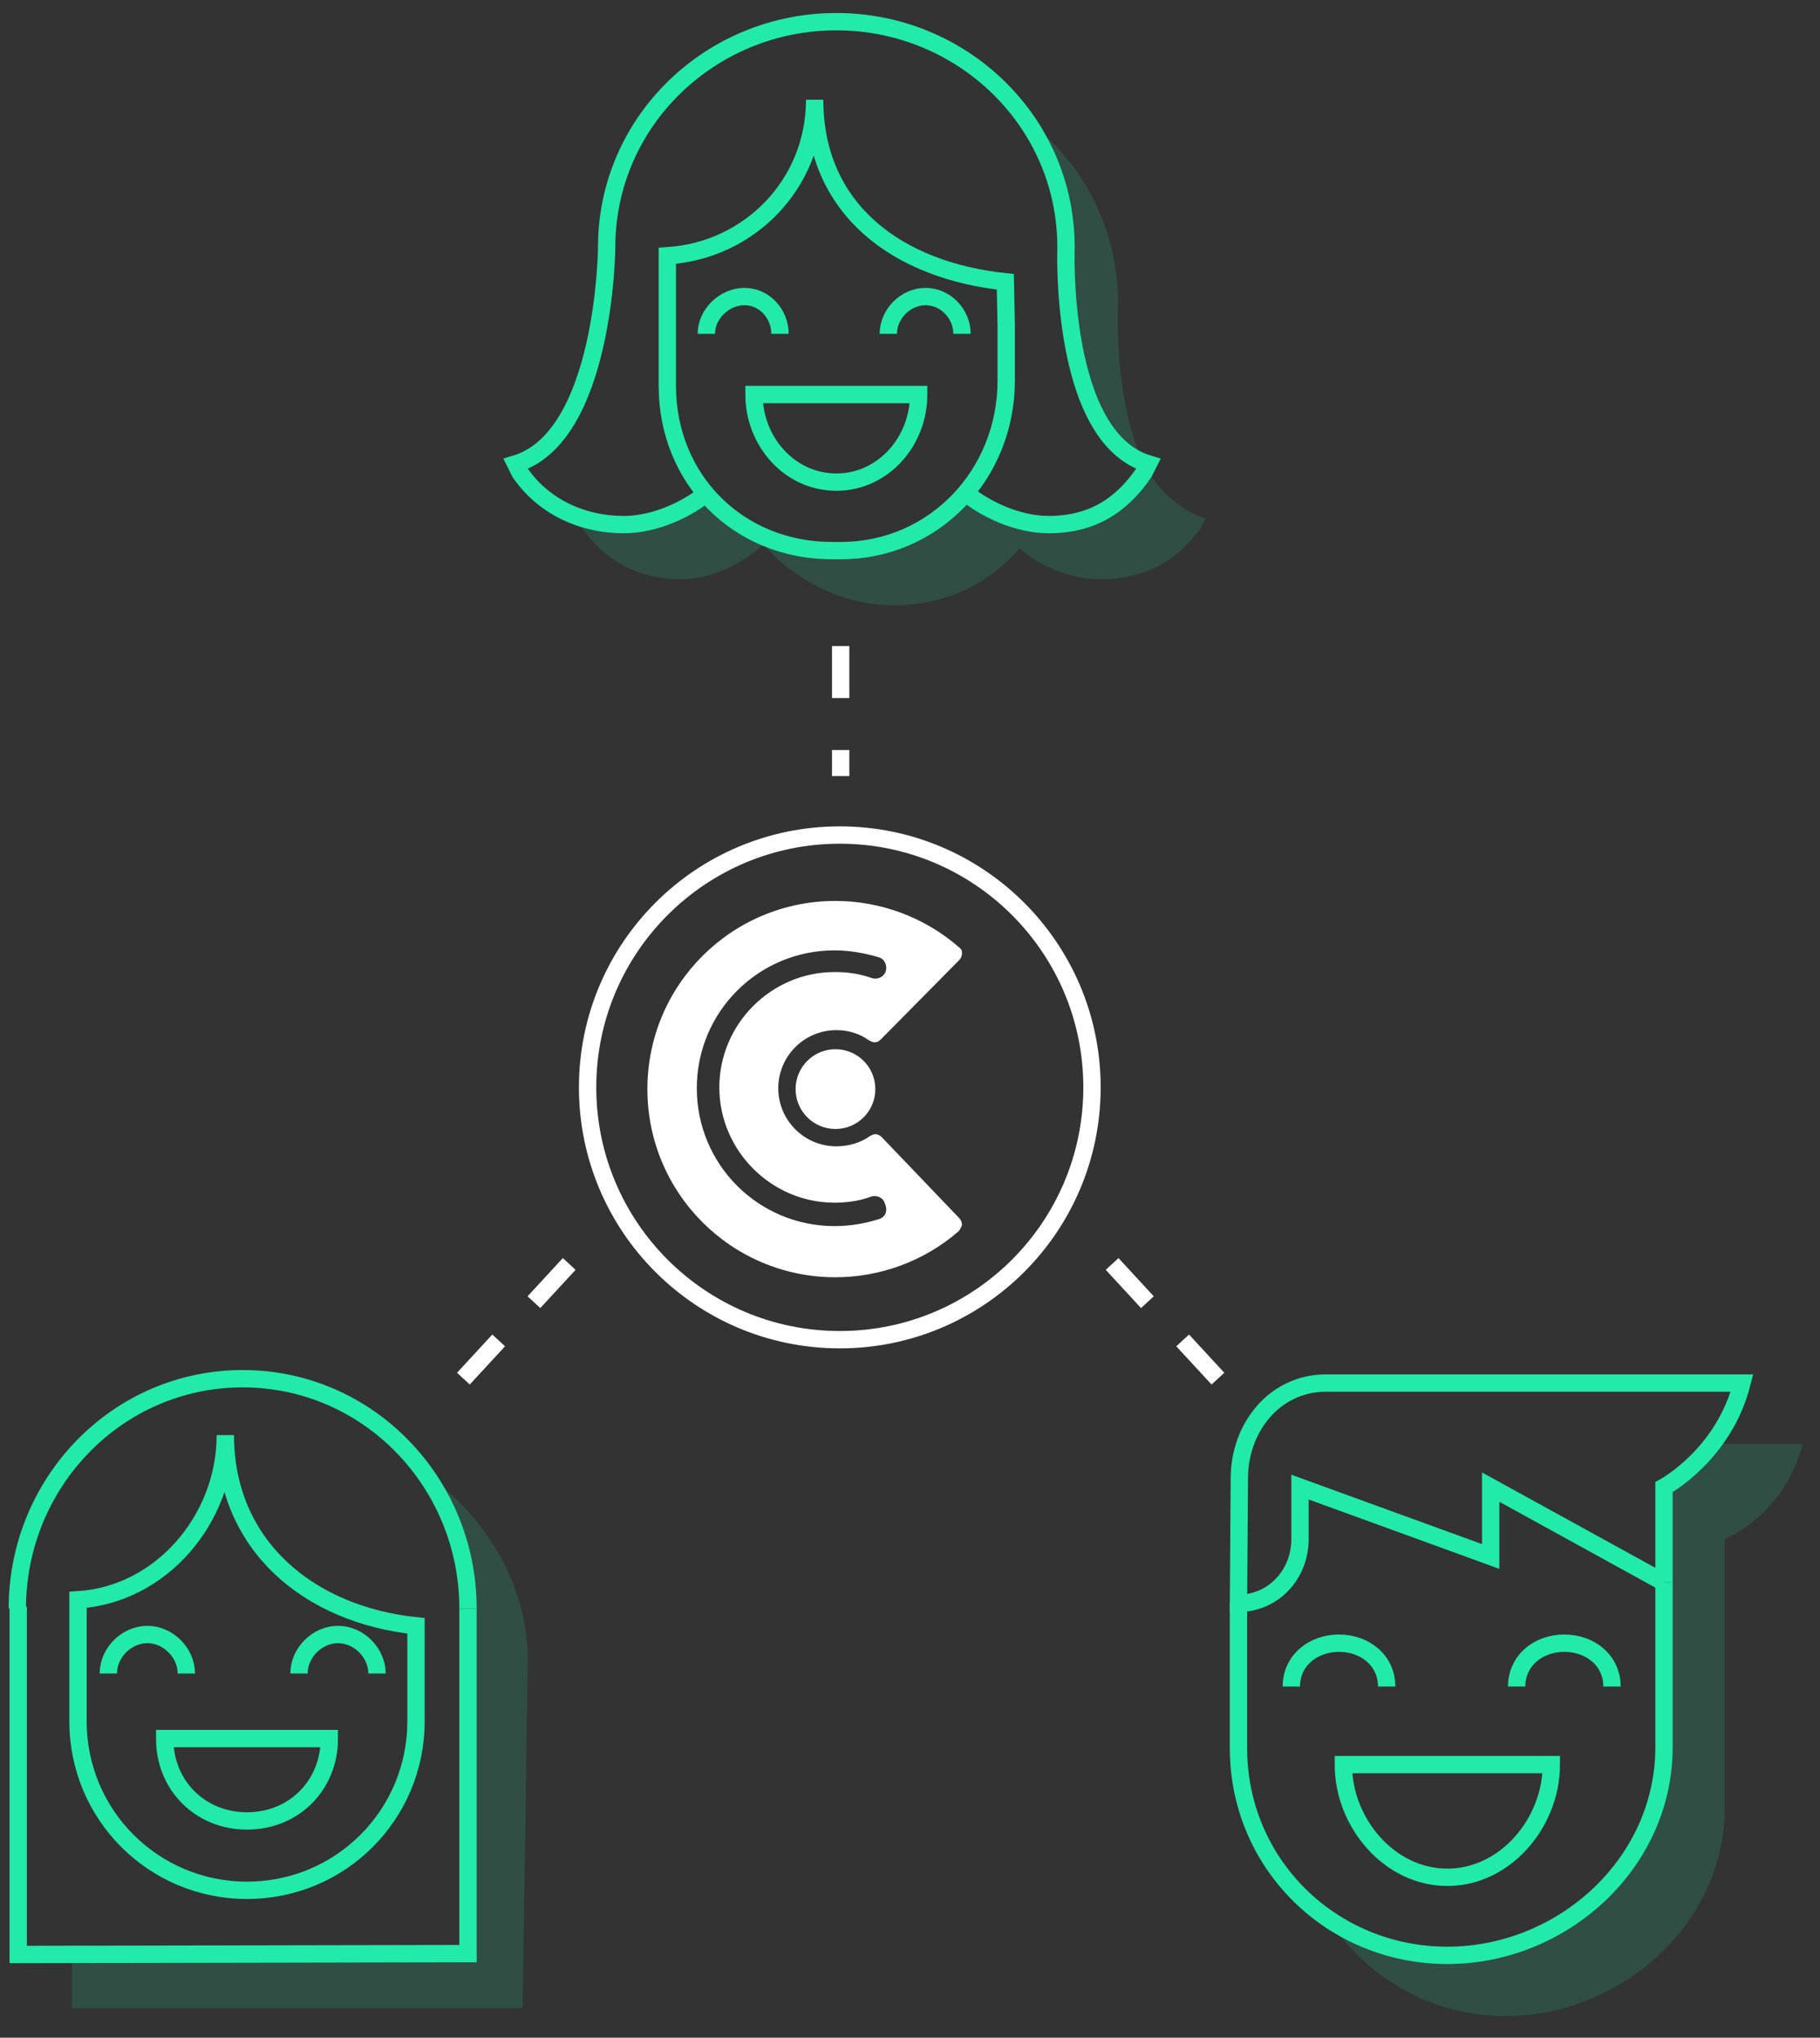 <?xml version="1.0" encoding="utf-8"?>
<!-- Generator: Adobe Illustrator 22.1.0, SVG Export Plug-In . SVG Version: 6.00 Build 0)  -->
<svg version="1.1" id="Layer_1" xmlns="http://www.w3.org/2000/svg" xmlns:xlink="http://www.w3.org/1999/xlink" x="0px" y="0px"
	 viewBox="0 0 210 235" style="enable-background:new 0 0 210 235;" xml:space="preserve">
<rect x="0" y="0" width="210" height="235" fill="#333333" stroke="none"/>
<style type="text/css">
	.st0{opacity:0.15;fill:#22EAAA;}
	.st1{fill:none;stroke:#22EAAA;stroke-width:2;stroke-miterlimit:10;}
	.st2{fill:none;stroke:#FFFFFF;stroke-width:2;stroke-linecap:square;stroke-miterlimit:10;stroke-dasharray:4,8;}
	.st3{fill:none;stroke:#FFFFFF;stroke-width:2;stroke-linecap:square;stroke-miterlimit:10;}
	.st4{fill:#FFFFFF;}
</style>
<path class="st0" d="M49.2,170c3.1,4.3,4.8,9.7,4.8,15.4v-0.2l0.1,40.2H8.3v6.2h52l0.6-40.3v0.2C60.9,182.6,55.9,174.8,49.2,170
	L49.2,170z"/>
<path class="st1" d="M2,185.5C2,171,13.5,159,28,159s26,12,26,26.5"/>
<path class="st1" d="M54,185.5v39.8l-51.9,0.1v-40.1"/>
<path class="st1" d="M26,165.5c0,12.7,9.6,20.7,22,22v11c0,10.8-8.7,19.5-19.5,19.5S9,209.3,9,198.5v-14
	C18.6,183.9,26,175.2,26,165.5"/>
<path class="st1" d="M38,200.5c0,5.4-4.1,9.5-9.5,9.5s-9.5-4.1-9.5-9.5H38z M12.5,193c0-2.4,2.1-4.5,4.5-4.5s4.5,2.1,4.5,4.5
	 M34.5,193c0-2.4,2.1-4.5,4.5-4.5s4.5,2.1,4.5,4.5"/>
<path class="st0" d="M208,166.5h-10c-3,3.4-6,5-6,5v30c0,13.4-11.5,24.4-24.9,24.4c-5,0-9.6-1.5-13.5-4.1
	c4.4,6.5,11.8,10.7,20.1,10.7c13.3,0,25.3-10.6,25.3-24v-31C199,177.5,205.9,174.8,208,166.5L208,166.5z"/>
<path class="st1" d="M192,182.5v19c0,13.4-11.7,24-25,24s-24.1-10.5-24.1-23.9v-16.8"/>
<path class="st1" d="M179,203.5c0,6.7-5.3,13-12,13s-12-6.3-12-13H179z M149,194.5c0-3,2.5-5,5.5-5s5.5,2,5.5,5 M175,194.5
	c0-3,2.5-5,5.5-5s5.5,2,5.5,5 M192,182.5v-11c0,0,6.9-3.7,9-12h-48c-5.9,0-10,5.1-10,11l-0.1,14.4c4,0,7.1-3.3,7.1-7.4v-6l22,8v-8
	L192,182.5"/>
<path class="st0" d="M123,28.5v0.1c0,0-1,21.5,9,24.9c-3.6-7.5-3-18.5-3-18.5v-0.1c0-8.8-4.3-16.6-11-21.4
	C121,17.8,123,22.9,123,28.5z M121.1,60.8c-3.6,0-7.5-1.8-10-4c-3.6,4.1-8.4,6.8-14.3,6.8s-11.1-2.7-14.7-6.8c-2.5,2.2-6.4,4-10,4
	c-1.7,0-2.6-0.6-4-1c-0.3,0.2-1.6-0.1-2,0l1,1c2.6,3.8,6.5,6,11.5,6c3.6,0,7-1.8,9.5-4c3.6,4.1,9.1,7,15,7s10.9-2.4,14.5-6.5v-0.1
	c2.5,2.2,5.9,3.6,9.5,3.6c5,0,8.9-2.2,11.5-6l0.5-1c-2.9-0.9-5.6-3.4-7.1-6.2C132,53.5,126.2,60.8,121.1,60.8z"/>
<path class="st1" d="M94,11.5c0,12.7,9.6,19.7,22,21l0.1,5.1v6.3c0,10.8-8.3,19.6-19.1,19.6h-1c-10.8,0-19-8.2-19-19v-15
	C86.5,28.9,94,21.2,94,11.5"/>
<path class="st1" d="M106,45.5c0,5.4-4.1,10.1-9.5,10.1S87,50.9,87,45.5H106z M81.5,38.5c0-2.3,2.1-4.3,4.4-4.3s4.1,2,4.1,4.3
	 M102.5,38.5c0-2.3,2-4.3,4.3-4.3s4.2,2,4.2,4.3"/>
<path class="st1" d="M111,56.5c2.5,2.2,6.4,4,10,4c5,0,8.4-2.2,11-6l0.5-1c-10.3-3.1-9.5-24.9-9.5-24.9v-0.1c0-14.5-12-26-26.5-26
	S70,14,70,28.5v0.1c0,0-0.2,21.8-10.5,24.9l0.5,1c2.6,3.8,7,6,12,6c3.6,0,7.5-1.8,10-4"/>
<path class="st2" d="M97,75.5v13 M65,146.5l-12,13 M129,146.5l12,13"/>
<circle class="st3" cx="96.9" cy="125.4" r="29.1"/>
<g>
	<circle class="st4" cx="96.4" cy="125.6" r="4.6"/>
	<path class="st4" d="M101.7,131.1c-0.2-0.2-0.5-0.3-0.7-0.3c-0.2,0-0.4,0.1-0.6,0.2c-1.1,0.8-2.5,1.2-3.9,1.2c-3.7,0-6.7-3-6.7-6.7
		c0-3.7,3-6.7,6.7-6.7c1.4,0,2.7,0.4,3.8,1.2c0.2,0.1,0.4,0.2,0.6,0.2c0.3,0,0.5-0.1,0.7-0.3l9.1-9.2c0.2-0.2,0.3-0.5,0.3-0.8
		c0-0.3-0.1-0.5-0.4-0.7c-3.9-3.4-9-5.3-14.2-5.3c-12,0-21.7,9.7-21.7,21.7s9.7,21.7,21.7,21.7c5.2,0,10.3-1.9,14.2-5.3
		c0.2-0.2,0.3-0.5,0.4-0.7c0-0.3-0.1-0.6-0.3-0.8L101.7,131.1z M101.4,140.6c-1.6,0.5-3.3,0.8-5.1,0.8c-8.8,0-15.9-7.1-15.9-15.9
		s7.1-15.9,15.9-15.9c1.7,0,3.4,0.3,5.1,0.8c0.7,0.2,1,1,0.8,1.6c-0.2,0.7-1,1-1.6,0.8c-1.4-0.5-2.8-0.7-4.3-0.7
		c-7.3,0-13.3,6-13.3,13.3s6,13.3,13.3,13.3c1.4,0,2.9-0.2,4.2-0.7c0.7-0.2,1.4,0.1,1.6,0.8C102.5,139.7,102.1,140.4,101.4,140.6z"
		/>
</g>
</svg>
